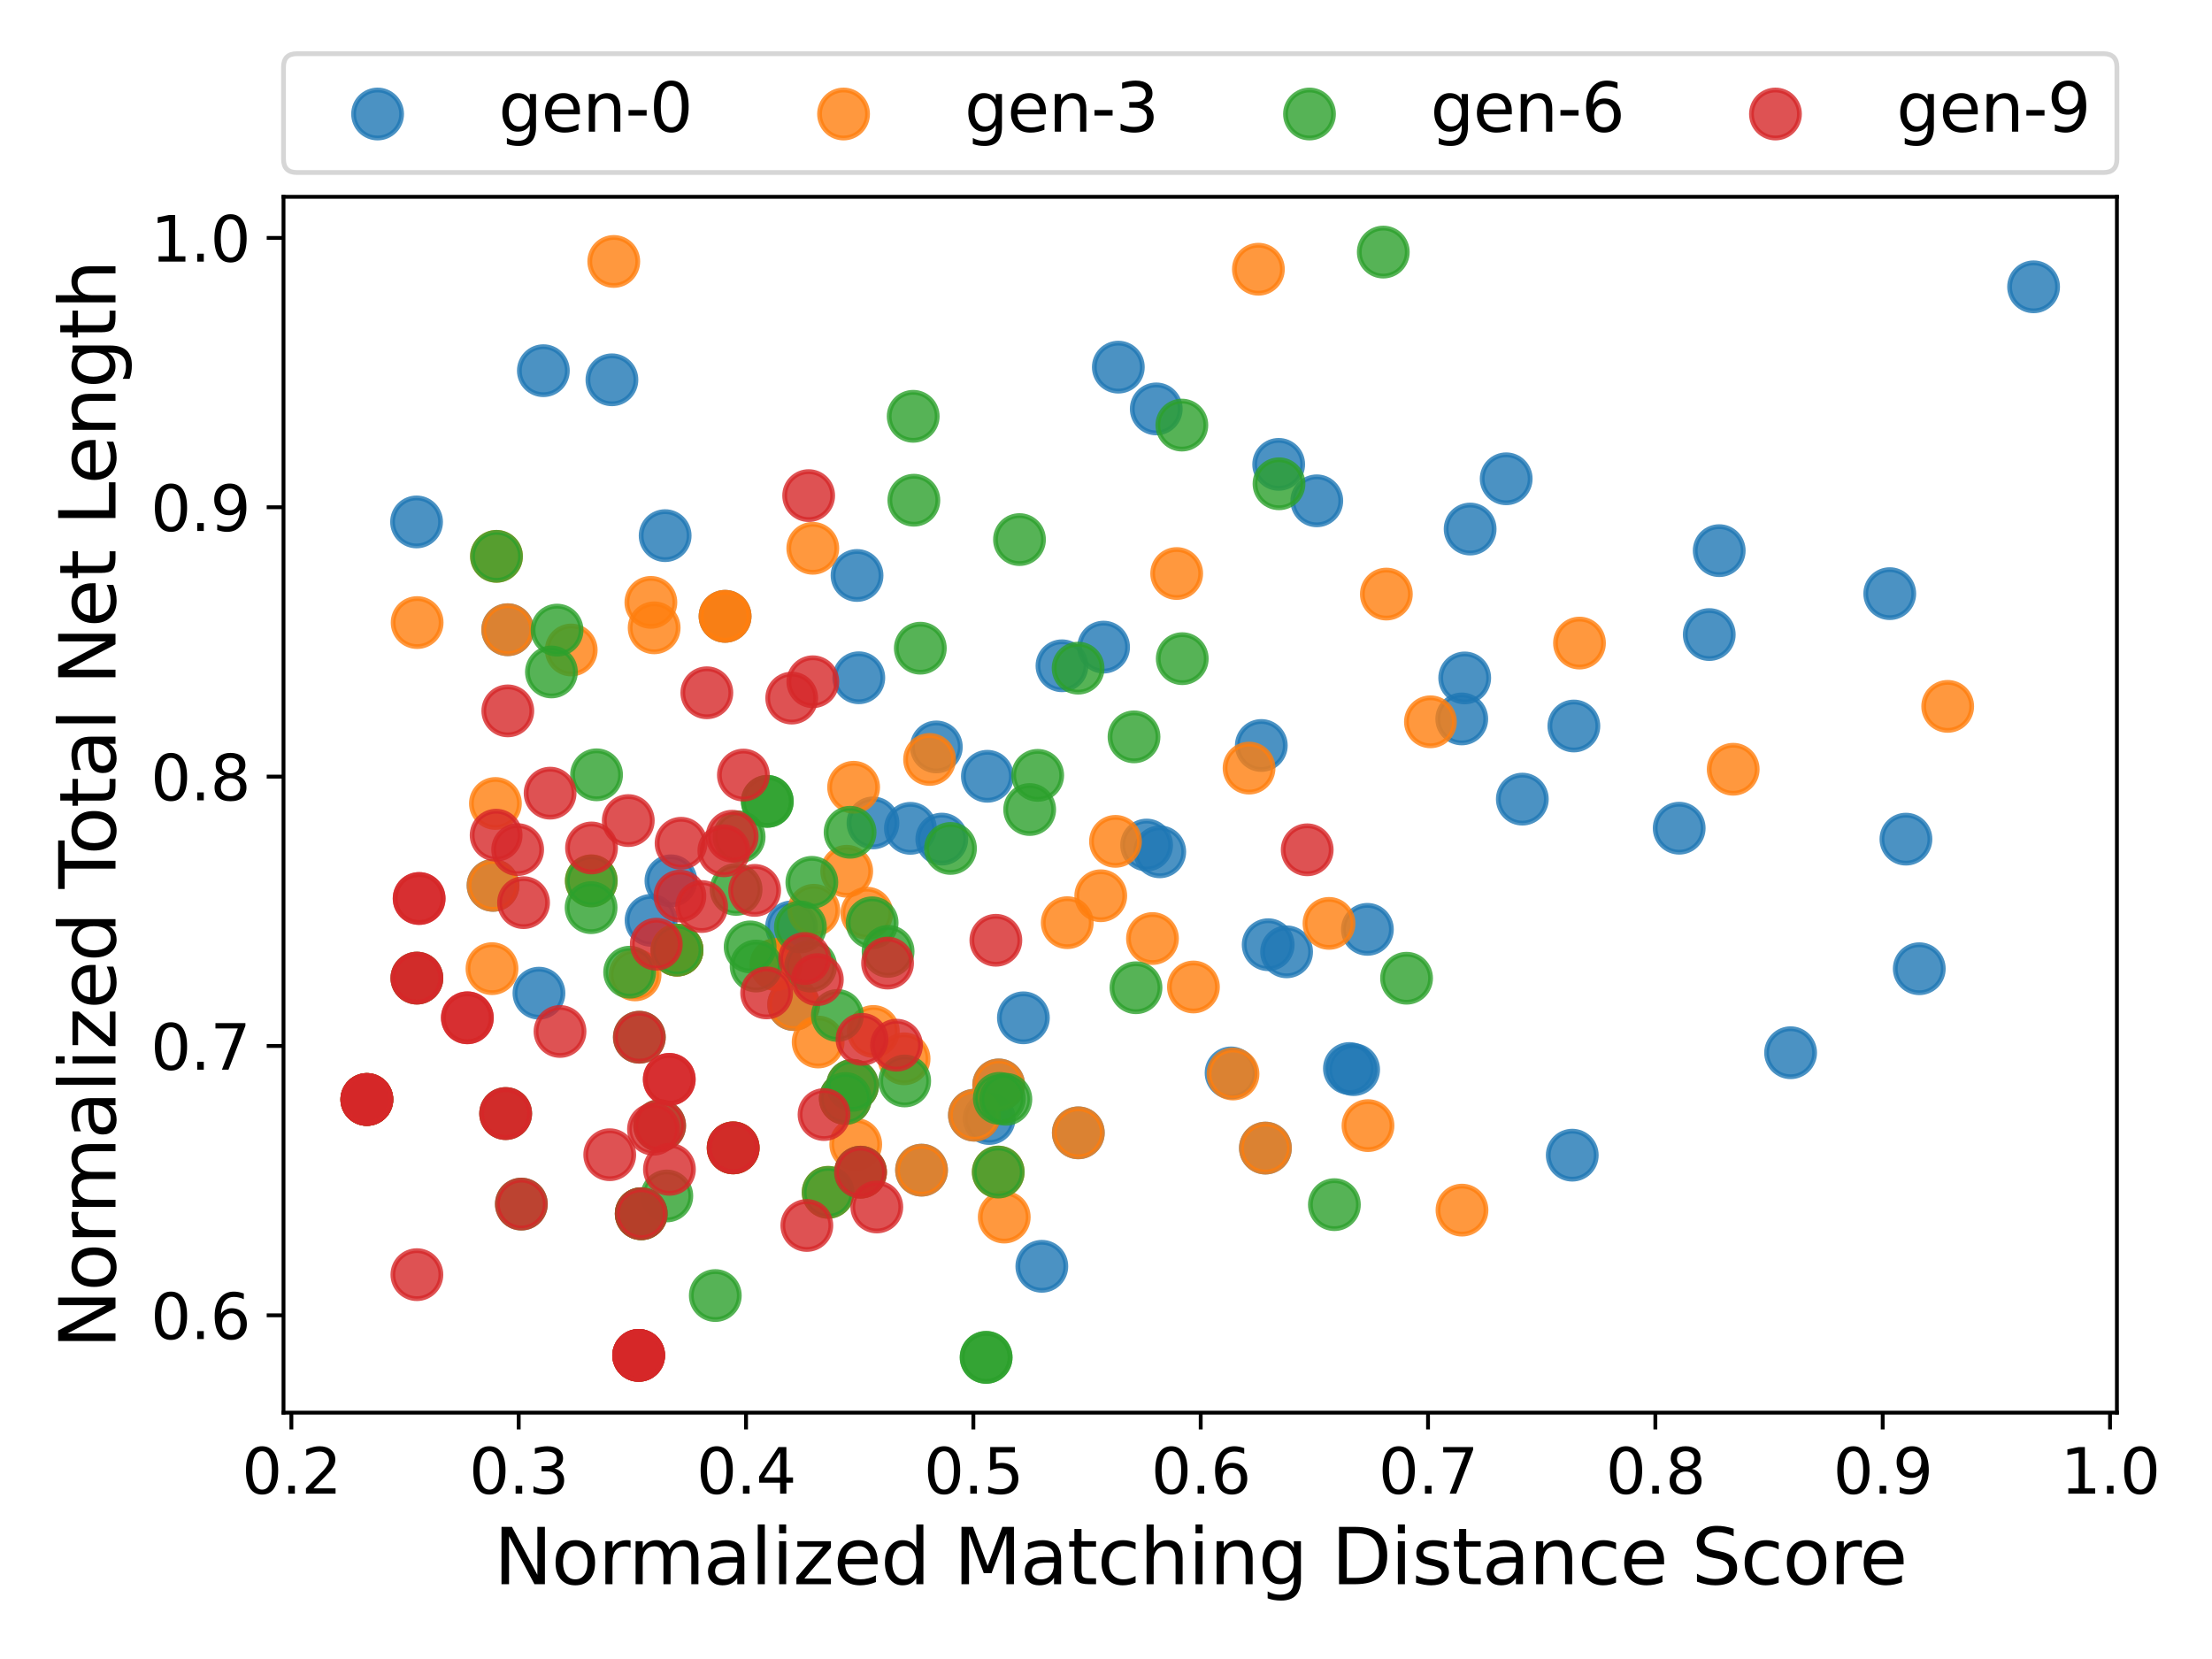 <?xml version="1.0" encoding="utf-8" standalone="no"?>
<!DOCTYPE svg PUBLIC "-//W3C//DTD SVG 1.1//EN"
  "http://www.w3.org/Graphics/SVG/1.1/DTD/svg11.dtd">
<svg xmlns:xlink="http://www.w3.org/1999/xlink" width="460.8pt" height="345.6pt" viewBox="0 0 460.8 345.6" xmlns="http://www.w3.org/2000/svg" version="1.1">
 <defs>
  <style type="text/css">*{stroke-linejoin: round; stroke-linecap: butt}</style>
 </defs>
 <g id="figure_1">
  <g id="patch_1">
   <path d="M 0 345.6 
L 460.8 345.6 
L 460.8 0 
L 0 0 
z
" style="fill: #ffffff"/>
  </g>
  <g id="axes_1">
   <g id="patch_2">
    <path d="M 59.06 294.28 
L 440.993 294.28 
L 440.993 41.002 
L 59.06 41.002 
z
" style="fill: #ffffff"/>
   </g>
   <g id="PathCollection_1">
    <defs>
     <path id="m3f9f805e63" d="M 0 5 
C 1.326 5 2.598 4.473 3.536 3.536 
C 4.473 2.598 5 1.326 5 0 
C 5 -1.326 4.473 -2.598 3.536 -3.536 
C 2.598 -4.473 1.326 -5 0 -5 
C -1.326 -5 -2.598 -4.473 -3.536 -3.536 
C -4.473 -2.598 -5 -1.326 -5 0 
C -5 1.326 -4.473 2.598 -3.536 3.536 
C -2.598 4.473 -1.326 5 0 5 
z
" style="stroke: #1f77b4; stroke-opacity: 0.8"/>
    </defs>
    <g clip-path="url(#p7844015845)">
     <use xlink:href="#m3f9f805e63" x="208.046" y="226.013" style="fill: #1f77b4; fill-opacity: 0.8; stroke: #1f77b4; stroke-opacity: 0.8"/>
     <use xlink:href="#m3f9f805e63" x="356.069" y="132.193" style="fill: #1f77b4; fill-opacity: 0.8; stroke: #1f77b4; stroke-opacity: 0.8"/>
     <use xlink:href="#m3f9f805e63" x="238.861" y="176.038" style="fill: #1f77b4; fill-opacity: 0.8; stroke: #1f77b4; stroke-opacity: 0.8"/>
     <use xlink:href="#m3f9f805e63" x="281.984" y="222.823" style="fill: #1f77b4; fill-opacity: 0.8; stroke: #1f77b4; stroke-opacity: 0.8"/>
     <use xlink:href="#m3f9f805e63" x="268.025" y="198.284" style="fill: #1f77b4; fill-opacity: 0.8; stroke: #1f77b4; stroke-opacity: 0.8"/>
     <use xlink:href="#m3f9f805e63" x="274.31" y="104.33" style="fill: #1f77b4; fill-opacity: 0.8; stroke: #1f77b4; stroke-opacity: 0.8"/>
     <use xlink:href="#m3f9f805e63" x="202.988" y="232.316" style="fill: #1f77b4; fill-opacity: 0.8; stroke: #1f77b4; stroke-opacity: 0.8"/>
     <use xlink:href="#m3f9f805e63" x="217.031" y="263.794" style="fill: #1f77b4; fill-opacity: 0.8; stroke: #1f77b4; stroke-opacity: 0.8"/>
     <use xlink:href="#m3f9f805e63" x="135.628" y="191.726" style="fill: #1f77b4; fill-opacity: 0.8; stroke: #1f77b4; stroke-opacity: 0.8"/>
     <use xlink:href="#m3f9f805e63" x="206.068" y="233.009" style="fill: #1f77b4; fill-opacity: 0.8; stroke: #1f77b4; stroke-opacity: 0.8"/>
     <use xlink:href="#m3f9f805e63" x="221.228" y="138.694" style="fill: #1f77b4; fill-opacity: 0.8; stroke: #1f77b4; stroke-opacity: 0.8"/>
     <use xlink:href="#m3f9f805e63" x="229.897" y="134.805" style="fill: #1f77b4; fill-opacity: 0.8; stroke: #1f77b4; stroke-opacity: 0.8"/>
     <use xlink:href="#m3f9f805e63" x="176.1" y="228.839" style="fill: #1f77b4; fill-opacity: 0.8; stroke: #1f77b4; stroke-opacity: 0.8"/>
     <use xlink:href="#m3f9f805e63" x="240.869" y="85.183" style="fill: #1f77b4; fill-opacity: 0.8; stroke: #1f77b4; stroke-opacity: 0.8"/>
     <use xlink:href="#m3f9f805e63" x="393.669" y="123.667" style="fill: #1f77b4; fill-opacity: 0.8; stroke: #1f77b4; stroke-opacity: 0.8"/>
     <use xlink:href="#m3f9f805e63" x="349.806" y="172.53" style="fill: #1f77b4; fill-opacity: 0.8; stroke: #1f77b4; stroke-opacity: 0.8"/>
     <use xlink:href="#m3f9f805e63" x="205.689" y="161.712" style="fill: #1f77b4; fill-opacity: 0.8; stroke: #1f77b4; stroke-opacity: 0.8"/>
     <use xlink:href="#m3f9f805e63" x="232.968" y="76.484" style="fill: #1f77b4; fill-opacity: 0.8; stroke: #1f77b4; stroke-opacity: 0.8"/>
     <use xlink:href="#m3f9f805e63" x="266.375" y="96.737" style="fill: #1f77b4; fill-opacity: 0.8; stroke: #1f77b4; stroke-opacity: 0.8"/>
     <use xlink:href="#m3f9f805e63" x="177.595" y="226.098" style="fill: #1f77b4; fill-opacity: 0.8; stroke: #1f77b4; stroke-opacity: 0.8"/>
     <use xlink:href="#m3f9f805e63" x="164.894" y="193.089" style="fill: #1f77b4; fill-opacity: 0.8; stroke: #1f77b4; stroke-opacity: 0.8"/>
     <use xlink:href="#m3f9f805e63" x="313.766" y="99.741" style="fill: #1f77b4; fill-opacity: 0.8; stroke: #1f77b4; stroke-opacity: 0.8"/>
     <use xlink:href="#m3f9f805e63" x="113.193" y="77.222" style="fill: #1f77b4; fill-opacity: 0.8; stroke: #1f77b4; stroke-opacity: 0.8"/>
     <use xlink:href="#m3f9f805e63" x="306.258" y="110.21" style="fill: #1f77b4; fill-opacity: 0.8; stroke: #1f77b4; stroke-opacity: 0.8"/>
     <use xlink:href="#m3f9f805e63" x="151.046" y="128.389" style="fill: #1f77b4; fill-opacity: 0.8; stroke: #1f77b4; stroke-opacity: 0.8"/>
     <use xlink:href="#m3f9f805e63" x="141.038" y="197.917" style="fill: #1f77b4; fill-opacity: 0.8; stroke: #1f77b4; stroke-opacity: 0.8"/>
     <use xlink:href="#m3f9f805e63" x="317.129" y="166.473" style="fill: #1f77b4; fill-opacity: 0.8; stroke: #1f77b4; stroke-opacity: 0.8"/>
     <use xlink:href="#m3f9f805e63" x="196.192" y="174.802" style="fill: #1f77b4; fill-opacity: 0.8; stroke: #1f77b4; stroke-opacity: 0.8"/>
     <use xlink:href="#m3f9f805e63" x="224.633" y="235.992" style="fill: #1f77b4; fill-opacity: 0.8; stroke: #1f77b4; stroke-opacity: 0.8"/>
     <use xlink:href="#m3f9f805e63" x="284.853" y="193.599" style="fill: #1f77b4; fill-opacity: 0.8; stroke: #1f77b4; stroke-opacity: 0.8"/>
     <use xlink:href="#m3f9f805e63" x="213.191" y="212.029" style="fill: #1f77b4; fill-opacity: 0.8; stroke: #1f77b4; stroke-opacity: 0.8"/>
     <use xlink:href="#m3f9f805e63" x="263.608" y="239.167" style="fill: #1f77b4; fill-opacity: 0.8; stroke: #1f77b4; stroke-opacity: 0.8"/>
     <use xlink:href="#m3f9f805e63" x="397.04" y="174.81" style="fill: #1f77b4; fill-opacity: 0.8; stroke: #1f77b4; stroke-opacity: 0.8"/>
     <use xlink:href="#m3f9f805e63" x="262.754" y="155.298" style="fill: #1f77b4; fill-opacity: 0.8; stroke: #1f77b4; stroke-opacity: 0.8"/>
     <use xlink:href="#m3f9f805e63" x="102.713" y="184.437" style="fill: #1f77b4; fill-opacity: 0.8; stroke: #1f77b4; stroke-opacity: 0.8"/>
     <use xlink:href="#m3f9f805e63" x="105.771" y="131.181" style="fill: #1f77b4; fill-opacity: 0.8; stroke: #1f77b4; stroke-opacity: 0.8"/>
     <use xlink:href="#m3f9f805e63" x="195.057" y="155.6" style="fill: #1f77b4; fill-opacity: 0.8; stroke: #1f77b4; stroke-opacity: 0.8"/>
     <use xlink:href="#m3f9f805e63" x="281.11" y="222.589" style="fill: #1f77b4; fill-opacity: 0.8; stroke: #1f77b4; stroke-opacity: 0.8"/>
     <use xlink:href="#m3f9f805e63" x="112.275" y="206.897" style="fill: #1f77b4; fill-opacity: 0.8; stroke: #1f77b4; stroke-opacity: 0.8"/>
     <use xlink:href="#m3f9f805e63" x="139.766" y="183.489" style="fill: #1f77b4; fill-opacity: 0.8; stroke: #1f77b4; stroke-opacity: 0.8"/>
     <use xlink:href="#m3f9f805e63" x="127.474" y="79.122" style="fill: #1f77b4; fill-opacity: 0.8; stroke: #1f77b4; stroke-opacity: 0.8"/>
     <use xlink:href="#m3f9f805e63" x="241.595" y="177.447" style="fill: #1f77b4; fill-opacity: 0.8; stroke: #1f77b4; stroke-opacity: 0.8"/>
     <use xlink:href="#m3f9f805e63" x="327.865" y="151.24" style="fill: #1f77b4; fill-opacity: 0.8; stroke: #1f77b4; stroke-opacity: 0.8"/>
     <use xlink:href="#m3f9f805e63" x="327.53" y="240.643" style="fill: #1f77b4; fill-opacity: 0.8; stroke: #1f77b4; stroke-opacity: 0.8"/>
     <use xlink:href="#m3f9f805e63" x="399.82" y="201.804" style="fill: #1f77b4; fill-opacity: 0.8; stroke: #1f77b4; stroke-opacity: 0.8"/>
     <use xlink:href="#m3f9f805e63" x="304.511" y="149.767" style="fill: #1f77b4; fill-opacity: 0.8; stroke: #1f77b4; stroke-opacity: 0.8"/>
     <use xlink:href="#m3f9f805e63" x="373.016" y="219.302" style="fill: #1f77b4; fill-opacity: 0.8; stroke: #1f77b4; stroke-opacity: 0.8"/>
     <use xlink:href="#m3f9f805e63" x="189.655" y="172.558" style="fill: #1f77b4; fill-opacity: 0.8; stroke: #1f77b4; stroke-opacity: 0.8"/>
     <use xlink:href="#m3f9f805e63" x="165.335" y="209.265" style="fill: #1f77b4; fill-opacity: 0.8; stroke: #1f77b4; stroke-opacity: 0.8"/>
     <use xlink:href="#m3f9f805e63" x="138.562" y="111.585" style="fill: #1f77b4; fill-opacity: 0.8; stroke: #1f77b4; stroke-opacity: 0.8"/>
     <use xlink:href="#m3f9f805e63" x="264.187" y="196.802" style="fill: #1f77b4; fill-opacity: 0.8; stroke: #1f77b4; stroke-opacity: 0.8"/>
     <use xlink:href="#m3f9f805e63" x="191.974" y="243.765" style="fill: #1f77b4; fill-opacity: 0.8; stroke: #1f77b4; stroke-opacity: 0.8"/>
     <use xlink:href="#m3f9f805e63" x="86.778" y="108.728" style="fill: #1f77b4; fill-opacity: 0.8; stroke: #1f77b4; stroke-opacity: 0.8"/>
     <use xlink:href="#m3f9f805e63" x="181.855" y="171.427" style="fill: #1f77b4; fill-opacity: 0.8; stroke: #1f77b4; stroke-opacity: 0.8"/>
     <use xlink:href="#m3f9f805e63" x="178.904" y="141.191" style="fill: #1f77b4; fill-opacity: 0.8; stroke: #1f77b4; stroke-opacity: 0.8"/>
     <use xlink:href="#m3f9f805e63" x="305.124" y="141.226" style="fill: #1f77b4; fill-opacity: 0.8; stroke: #1f77b4; stroke-opacity: 0.8"/>
     <use xlink:href="#m3f9f805e63" x="358.145" y="114.711" style="fill: #1f77b4; fill-opacity: 0.8; stroke: #1f77b4; stroke-opacity: 0.8"/>
     <use xlink:href="#m3f9f805e63" x="178.538" y="119.881" style="fill: #1f77b4; fill-opacity: 0.8; stroke: #1f77b4; stroke-opacity: 0.8"/>
     <use xlink:href="#m3f9f805e63" x="256.457" y="223.506" style="fill: #1f77b4; fill-opacity: 0.8; stroke: #1f77b4; stroke-opacity: 0.8"/>
     <use xlink:href="#m3f9f805e63" x="423.633" y="59.751" style="fill: #1f77b4; fill-opacity: 0.8; stroke: #1f77b4; stroke-opacity: 0.8"/>
    </g>
   </g>
   <g id="PathCollection_2">
    <defs>
     <path id="m54140b3842" d="M 0 5 
C 1.326 5 2.598 4.473 3.536 3.536 
C 4.473 2.598 5 1.326 5 0 
C 5 -1.326 4.473 -2.598 3.536 -3.536 
C 2.598 -4.473 1.326 -5 0 -5 
C -1.326 -5 -2.598 -4.473 -3.536 -3.536 
C -4.473 -2.598 -5 -1.326 -5 0 
C -5 1.326 -4.473 2.598 -3.536 3.536 
C -2.598 4.473 -1.326 5 0 5 
z
" style="stroke: #ff7f0e; stroke-opacity: 0.8"/>
    </defs>
    <g clip-path="url(#p7844015845)">
     <use xlink:href="#m54140b3842" x="256.86" y="223.735" style="fill: #ff7f0e; fill-opacity: 0.8; stroke: #ff7f0e; stroke-opacity: 0.8"/>
     <use xlink:href="#m54140b3842" x="118.996" y="135.406" style="fill: #ff7f0e; fill-opacity: 0.8; stroke: #ff7f0e; stroke-opacity: 0.8"/>
     <use xlink:href="#m54140b3842" x="202.988" y="232.316" style="fill: #ff7f0e; fill-opacity: 0.8; stroke: #ff7f0e; stroke-opacity: 0.8"/>
     <use xlink:href="#m54140b3842" x="224.633" y="235.992" style="fill: #ff7f0e; fill-opacity: 0.8; stroke: #ff7f0e; stroke-opacity: 0.8"/>
     <use xlink:href="#m54140b3842" x="165.335" y="209.265" style="fill: #ff7f0e; fill-opacity: 0.8; stroke: #ff7f0e; stroke-opacity: 0.8"/>
     <use xlink:href="#m54140b3842" x="86.899" y="129.694" style="fill: #ff7f0e; fill-opacity: 0.8; stroke: #ff7f0e; stroke-opacity: 0.8"/>
     <use xlink:href="#m54140b3842" x="222.33" y="192.211" style="fill: #ff7f0e; fill-opacity: 0.8; stroke: #ff7f0e; stroke-opacity: 0.8"/>
     <use xlink:href="#m54140b3842" x="284.977" y="234.484" style="fill: #ff7f0e; fill-opacity: 0.8; stroke: #ff7f0e; stroke-opacity: 0.8"/>
     <use xlink:href="#m54140b3842" x="135.591" y="125.486" style="fill: #ff7f0e; fill-opacity: 0.8; stroke: #ff7f0e; stroke-opacity: 0.8"/>
     <use xlink:href="#m54140b3842" x="176.386" y="181.499" style="fill: #ff7f0e; fill-opacity: 0.8; stroke: #ff7f0e; stroke-opacity: 0.8"/>
     <use xlink:href="#m54140b3842" x="141.038" y="197.917" style="fill: #ff7f0e; fill-opacity: 0.8; stroke: #ff7f0e; stroke-opacity: 0.8"/>
     <use xlink:href="#m54140b3842" x="207.952" y="244.16" style="fill: #ff7f0e; fill-opacity: 0.8; stroke: #ff7f0e; stroke-opacity: 0.8"/>
     <use xlink:href="#m54140b3842" x="151.046" y="128.389" style="fill: #ff7f0e; fill-opacity: 0.8; stroke: #ff7f0e; stroke-opacity: 0.8"/>
     <use xlink:href="#m54140b3842" x="105.771" y="131.181" style="fill: #ff7f0e; fill-opacity: 0.8; stroke: #ff7f0e; stroke-opacity: 0.8"/>
     <use xlink:href="#m54140b3842" x="232.378" y="175.272" style="fill: #ff7f0e; fill-opacity: 0.8; stroke: #ff7f0e; stroke-opacity: 0.8"/>
     <use xlink:href="#m54140b3842" x="161.666" y="200.923" style="fill: #ff7f0e; fill-opacity: 0.8; stroke: #ff7f0e; stroke-opacity: 0.8"/>
     <use xlink:href="#m54140b3842" x="141.038" y="197.917" style="fill: #ff7f0e; fill-opacity: 0.8; stroke: #ff7f0e; stroke-opacity: 0.8"/>
     <use xlink:href="#m54140b3842" x="177.595" y="226.098" style="fill: #ff7f0e; fill-opacity: 0.8; stroke: #ff7f0e; stroke-opacity: 0.8"/>
     <use xlink:href="#m54140b3842" x="102.713" y="184.437" style="fill: #ff7f0e; fill-opacity: 0.8; stroke: #ff7f0e; stroke-opacity: 0.8"/>
     <use xlink:href="#m54140b3842" x="127.859" y="54.466" style="fill: #ff7f0e; fill-opacity: 0.8; stroke: #ff7f0e; stroke-opacity: 0.8"/>
     <use xlink:href="#m54140b3842" x="248.614" y="205.608" style="fill: #ff7f0e; fill-opacity: 0.8; stroke: #ff7f0e; stroke-opacity: 0.8"/>
     <use xlink:href="#m54140b3842" x="304.559" y="252.092" style="fill: #ff7f0e; fill-opacity: 0.8; stroke: #ff7f0e; stroke-opacity: 0.8"/>
     <use xlink:href="#m54140b3842" x="240.082" y="195.514" style="fill: #ff7f0e; fill-opacity: 0.8; stroke: #ff7f0e; stroke-opacity: 0.8"/>
     <use xlink:href="#m54140b3842" x="208.046" y="226.013" style="fill: #ff7f0e; fill-opacity: 0.8; stroke: #ff7f0e; stroke-opacity: 0.8"/>
     <use xlink:href="#m54140b3842" x="276.857" y="192.359" style="fill: #ff7f0e; fill-opacity: 0.8; stroke: #ff7f0e; stroke-opacity: 0.8"/>
     <use xlink:href="#m54140b3842" x="263.608" y="239.167" style="fill: #ff7f0e; fill-opacity: 0.8; stroke: #ff7f0e; stroke-opacity: 0.8"/>
     <use xlink:href="#m54140b3842" x="123.175" y="183.501" style="fill: #ff7f0e; fill-opacity: 0.8; stroke: #ff7f0e; stroke-opacity: 0.8"/>
     <use xlink:href="#m54140b3842" x="191.974" y="243.765" style="fill: #ff7f0e; fill-opacity: 0.8; stroke: #ff7f0e; stroke-opacity: 0.8"/>
     <use xlink:href="#m54140b3842" x="176.1" y="228.839" style="fill: #ff7f0e; fill-opacity: 0.8; stroke: #ff7f0e; stroke-opacity: 0.8"/>
     <use xlink:href="#m54140b3842" x="76.421" y="229.04" style="fill: #ff7f0e; fill-opacity: 0.8; stroke: #ff7f0e; stroke-opacity: 0.8"/>
     <use xlink:href="#m54140b3842" x="172.514" y="248.387" style="fill: #ff7f0e; fill-opacity: 0.8; stroke: #ff7f0e; stroke-opacity: 0.8"/>
     <use xlink:href="#m54140b3842" x="245.125" y="119.478" style="fill: #ff7f0e; fill-opacity: 0.8; stroke: #ff7f0e; stroke-opacity: 0.8"/>
     <use xlink:href="#m54140b3842" x="179.263" y="244.18" style="fill: #ff7f0e; fill-opacity: 0.8; stroke: #ff7f0e; stroke-opacity: 0.8"/>
     <use xlink:href="#m54140b3842" x="188.339" y="220.568" style="fill: #ff7f0e; fill-opacity: 0.8; stroke: #ff7f0e; stroke-opacity: 0.8"/>
     <use xlink:href="#m54140b3842" x="405.74" y="147.15" style="fill: #ff7f0e; fill-opacity: 0.8; stroke: #ff7f0e; stroke-opacity: 0.8"/>
     <use xlink:href="#m54140b3842" x="152.734" y="239.123" style="fill: #ff7f0e; fill-opacity: 0.8; stroke: #ff7f0e; stroke-opacity: 0.8"/>
     <use xlink:href="#m54140b3842" x="193.65" y="158.207" style="fill: #ff7f0e; fill-opacity: 0.8; stroke: #ff7f0e; stroke-opacity: 0.8"/>
     <use xlink:href="#m54140b3842" x="297.987" y="150.366" style="fill: #ff7f0e; fill-opacity: 0.8; stroke: #ff7f0e; stroke-opacity: 0.8"/>
     <use xlink:href="#m54140b3842" x="102.491" y="201.788" style="fill: #ff7f0e; fill-opacity: 0.8; stroke: #ff7f0e; stroke-opacity: 0.8"/>
     <use xlink:href="#m54140b3842" x="136.274" y="130.788" style="fill: #ff7f0e; fill-opacity: 0.8; stroke: #ff7f0e; stroke-opacity: 0.8"/>
     <use xlink:href="#m54140b3842" x="180.586" y="190.232" style="fill: #ff7f0e; fill-opacity: 0.8; stroke: #ff7f0e; stroke-opacity: 0.8"/>
     <use xlink:href="#m54140b3842" x="177.824" y="164.001" style="fill: #ff7f0e; fill-opacity: 0.8; stroke: #ff7f0e; stroke-opacity: 0.8"/>
     <use xlink:href="#m54140b3842" x="161.666" y="200.923" style="fill: #ff7f0e; fill-opacity: 0.8; stroke: #ff7f0e; stroke-opacity: 0.8"/>
     <use xlink:href="#m54140b3842" x="133.58" y="252.839" style="fill: #ff7f0e; fill-opacity: 0.8; stroke: #ff7f0e; stroke-opacity: 0.8"/>
     <use xlink:href="#m54140b3842" x="169.318" y="114.219" style="fill: #ff7f0e; fill-opacity: 0.8; stroke: #ff7f0e; stroke-opacity: 0.8"/>
     <use xlink:href="#m54140b3842" x="151.046" y="128.389" style="fill: #ff7f0e; fill-opacity: 0.8; stroke: #ff7f0e; stroke-opacity: 0.8"/>
     <use xlink:href="#m54140b3842" x="169.534" y="189.623" style="fill: #ff7f0e; fill-opacity: 0.8; stroke: #ff7f0e; stroke-opacity: 0.8"/>
     <use xlink:href="#m54140b3842" x="209.203" y="253.542" style="fill: #ff7f0e; fill-opacity: 0.8; stroke: #ff7f0e; stroke-opacity: 0.8"/>
     <use xlink:href="#m54140b3842" x="361.056" y="160.249" style="fill: #ff7f0e; fill-opacity: 0.8; stroke: #ff7f0e; stroke-opacity: 0.8"/>
     <use xlink:href="#m54140b3842" x="181.934" y="214.87" style="fill: #ff7f0e; fill-opacity: 0.8; stroke: #ff7f0e; stroke-opacity: 0.8"/>
     <use xlink:href="#m54140b3842" x="229.308" y="186.601" style="fill: #ff7f0e; fill-opacity: 0.8; stroke: #ff7f0e; stroke-opacity: 0.8"/>
     <use xlink:href="#m54140b3842" x="132.297" y="203.088" style="fill: #ff7f0e; fill-opacity: 0.8; stroke: #ff7f0e; stroke-opacity: 0.8"/>
     <use xlink:href="#m54140b3842" x="288.804" y="123.757" style="fill: #ff7f0e; fill-opacity: 0.8; stroke: #ff7f0e; stroke-opacity: 0.8"/>
     <use xlink:href="#m54140b3842" x="178.264" y="238.394" style="fill: #ff7f0e; fill-opacity: 0.8; stroke: #ff7f0e; stroke-opacity: 0.8"/>
     <use xlink:href="#m54140b3842" x="262.147" y="56.085" style="fill: #ff7f0e; fill-opacity: 0.8; stroke: #ff7f0e; stroke-opacity: 0.8"/>
     <use xlink:href="#m54140b3842" x="260.205" y="160.009" style="fill: #ff7f0e; fill-opacity: 0.8; stroke: #ff7f0e; stroke-opacity: 0.8"/>
     <use xlink:href="#m54140b3842" x="103.429" y="115.892" style="fill: #ff7f0e; fill-opacity: 0.8; stroke: #ff7f0e; stroke-opacity: 0.8"/>
     <use xlink:href="#m54140b3842" x="103.202" y="167.378" style="fill: #ff7f0e; fill-opacity: 0.8; stroke: #ff7f0e; stroke-opacity: 0.8"/>
     <use xlink:href="#m54140b3842" x="329.037" y="133.966" style="fill: #ff7f0e; fill-opacity: 0.8; stroke: #ff7f0e; stroke-opacity: 0.8"/>
     <use xlink:href="#m54140b3842" x="170.436" y="217.069" style="fill: #ff7f0e; fill-opacity: 0.8; stroke: #ff7f0e; stroke-opacity: 0.8"/>
    </g>
   </g>
   <g id="PathCollection_3">
    <defs>
     <path id="mc6ab065b32" d="M 0 5 
C 1.326 5 2.598 4.473 3.536 3.536 
C 4.473 2.598 5 1.326 5 0 
C 5 -1.326 4.473 -2.598 3.536 -3.536 
C 2.598 -4.473 1.326 -5 0 -5 
C -1.326 -5 -2.598 -4.473 -3.536 -3.536 
C -4.473 -2.598 -5 -1.326 -5 0 
C -5 1.326 -4.473 2.598 -3.536 3.536 
C -2.598 4.473 -1.326 5 0 5 
z
" style="stroke: #2ca02c; stroke-opacity: 0.8"/>
    </defs>
    <g clip-path="url(#p7844015845)">
     <use xlink:href="#mc6ab065b32" x="188.461" y="225.184" style="fill: #2ca02c; fill-opacity: 0.8; stroke: #2ca02c; stroke-opacity: 0.8"/>
     <use xlink:href="#mc6ab065b32" x="138.911" y="249.14" style="fill: #2ca02c; fill-opacity: 0.8; stroke: #2ca02c; stroke-opacity: 0.8"/>
     <use xlink:href="#mc6ab065b32" x="108.61" y="250.833" style="fill: #2ca02c; fill-opacity: 0.8; stroke: #2ca02c; stroke-opacity: 0.8"/>
     <use xlink:href="#mc6ab065b32" x="179.263" y="244.18" style="fill: #2ca02c; fill-opacity: 0.8; stroke: #2ca02c; stroke-opacity: 0.8"/>
     <use xlink:href="#mc6ab065b32" x="207.952" y="244.16" style="fill: #2ca02c; fill-opacity: 0.8; stroke: #2ca02c; stroke-opacity: 0.8"/>
     <use xlink:href="#mc6ab065b32" x="198.004" y="176.746" style="fill: #2ca02c; fill-opacity: 0.8; stroke: #2ca02c; stroke-opacity: 0.8"/>
     <use xlink:href="#mc6ab065b32" x="209.541" y="228.998" style="fill: #2ca02c; fill-opacity: 0.8; stroke: #2ca02c; stroke-opacity: 0.8"/>
     <use xlink:href="#mc6ab065b32" x="133.58" y="252.839" style="fill: #2ca02c; fill-opacity: 0.8; stroke: #2ca02c; stroke-opacity: 0.8"/>
     <use xlink:href="#mc6ab065b32" x="266.441" y="100.779" style="fill: #2ca02c; fill-opacity: 0.8; stroke: #2ca02c; stroke-opacity: 0.8"/>
     <use xlink:href="#mc6ab065b32" x="177.088" y="173.381" style="fill: #2ca02c; fill-opacity: 0.8; stroke: #2ca02c; stroke-opacity: 0.8"/>
     <use xlink:href="#mc6ab065b32" x="86.847" y="203.759" style="fill: #2ca02c; fill-opacity: 0.8; stroke: #2ca02c; stroke-opacity: 0.8"/>
     <use xlink:href="#mc6ab065b32" x="133.58" y="252.839" style="fill: #2ca02c; fill-opacity: 0.8; stroke: #2ca02c; stroke-opacity: 0.8"/>
     <use xlink:href="#mc6ab065b32" x="159.844" y="166.939" style="fill: #2ca02c; fill-opacity: 0.8; stroke: #2ca02c; stroke-opacity: 0.8"/>
     <use xlink:href="#mc6ab065b32" x="152.734" y="239.123" style="fill: #2ca02c; fill-opacity: 0.8; stroke: #2ca02c; stroke-opacity: 0.8"/>
     <use xlink:href="#mc6ab065b32" x="236.647" y="205.763" style="fill: #2ca02c; fill-opacity: 0.8; stroke: #2ca02c; stroke-opacity: 0.8"/>
     <use xlink:href="#mc6ab065b32" x="76.421" y="229.04" style="fill: #2ca02c; fill-opacity: 0.8; stroke: #2ca02c; stroke-opacity: 0.8"/>
     <use xlink:href="#mc6ab065b32" x="123.175" y="183.501" style="fill: #2ca02c; fill-opacity: 0.8; stroke: #2ca02c; stroke-opacity: 0.8"/>
     <use xlink:href="#mc6ab065b32" x="103.429" y="115.892" style="fill: #2ca02c; fill-opacity: 0.8; stroke: #2ca02c; stroke-opacity: 0.8"/>
     <use xlink:href="#mc6ab065b32" x="205.429" y="282.767" style="fill: #2ca02c; fill-opacity: 0.8; stroke: #2ca02c; stroke-opacity: 0.8"/>
     <use xlink:href="#mc6ab065b32" x="185.005" y="198.185" style="fill: #2ca02c; fill-opacity: 0.8; stroke: #2ca02c; stroke-opacity: 0.8"/>
     <use xlink:href="#mc6ab065b32" x="177.595" y="226.098" style="fill: #2ca02c; fill-opacity: 0.8; stroke: #2ca02c; stroke-opacity: 0.8"/>
     <use xlink:href="#mc6ab065b32" x="190.235" y="86.725" style="fill: #2ca02c; fill-opacity: 0.8; stroke: #2ca02c; stroke-opacity: 0.8"/>
     <use xlink:href="#mc6ab065b32" x="114.875" y="139.982" style="fill: #2ca02c; fill-opacity: 0.8; stroke: #2ca02c; stroke-opacity: 0.8"/>
     <use xlink:href="#mc6ab065b32" x="166.741" y="193.098" style="fill: #2ca02c; fill-opacity: 0.8; stroke: #2ca02c; stroke-opacity: 0.8"/>
     <use xlink:href="#mc6ab065b32" x="133.041" y="282.35" style="fill: #2ca02c; fill-opacity: 0.8; stroke: #2ca02c; stroke-opacity: 0.8"/>
     <use xlink:href="#mc6ab065b32" x="141.038" y="197.917" style="fill: #2ca02c; fill-opacity: 0.8; stroke: #2ca02c; stroke-opacity: 0.8"/>
     <use xlink:href="#mc6ab065b32" x="131.166" y="202.524" style="fill: #2ca02c; fill-opacity: 0.8; stroke: #2ca02c; stroke-opacity: 0.8"/>
     <use xlink:href="#mc6ab065b32" x="172.514" y="248.387" style="fill: #2ca02c; fill-opacity: 0.8; stroke: #2ca02c; stroke-opacity: 0.8"/>
     <use xlink:href="#mc6ab065b32" x="176.1" y="228.839" style="fill: #2ca02c; fill-opacity: 0.8; stroke: #2ca02c; stroke-opacity: 0.8"/>
     <use xlink:href="#mc6ab065b32" x="149.01" y="269.889" style="fill: #2ca02c; fill-opacity: 0.8; stroke: #2ca02c; stroke-opacity: 0.8"/>
     <use xlink:href="#mc6ab065b32" x="212.379" y="112.405" style="fill: #2ca02c; fill-opacity: 0.8; stroke: #2ca02c; stroke-opacity: 0.8"/>
     <use xlink:href="#mc6ab065b32" x="124.276" y="161.407" style="fill: #2ca02c; fill-opacity: 0.8; stroke: #2ca02c; stroke-opacity: 0.8"/>
     <use xlink:href="#mc6ab065b32" x="246.199" y="88.554" style="fill: #2ca02c; fill-opacity: 0.8; stroke: #2ca02c; stroke-opacity: 0.8"/>
     <use xlink:href="#mc6ab065b32" x="123.137" y="189.08" style="fill: #2ca02c; fill-opacity: 0.8; stroke: #2ca02c; stroke-opacity: 0.8"/>
     <use xlink:href="#mc6ab065b32" x="293.013" y="203.783" style="fill: #2ca02c; fill-opacity: 0.8; stroke: #2ca02c; stroke-opacity: 0.8"/>
     <use xlink:href="#mc6ab065b32" x="288.164" y="52.515" style="fill: #2ca02c; fill-opacity: 0.8; stroke: #2ca02c; stroke-opacity: 0.8"/>
     <use xlink:href="#mc6ab065b32" x="169.124" y="183.809" style="fill: #2ca02c; fill-opacity: 0.8; stroke: #2ca02c; stroke-opacity: 0.8"/>
     <use xlink:href="#mc6ab065b32" x="191.72" y="135.033" style="fill: #2ca02c; fill-opacity: 0.8; stroke: #2ca02c; stroke-opacity: 0.8"/>
     <use xlink:href="#mc6ab065b32" x="174.452" y="211.534" style="fill: #2ca02c; fill-opacity: 0.8; stroke: #2ca02c; stroke-opacity: 0.8"/>
     <use xlink:href="#mc6ab065b32" x="224.592" y="139.187" style="fill: #2ca02c; fill-opacity: 0.8; stroke: #2ca02c; stroke-opacity: 0.8"/>
     <use xlink:href="#mc6ab065b32" x="133.188" y="216.074" style="fill: #2ca02c; fill-opacity: 0.8; stroke: #2ca02c; stroke-opacity: 0.8"/>
     <use xlink:href="#mc6ab065b32" x="157.512" y="201.241" style="fill: #2ca02c; fill-opacity: 0.8; stroke: #2ca02c; stroke-opacity: 0.8"/>
     <use xlink:href="#mc6ab065b32" x="76.421" y="229.04" style="fill: #2ca02c; fill-opacity: 0.8; stroke: #2ca02c; stroke-opacity: 0.8"/>
     <use xlink:href="#mc6ab065b32" x="236.238" y="153.501" style="fill: #2ca02c; fill-opacity: 0.8; stroke: #2ca02c; stroke-opacity: 0.8"/>
     <use xlink:href="#mc6ab065b32" x="277.978" y="250.952" style="fill: #2ca02c; fill-opacity: 0.8; stroke: #2ca02c; stroke-opacity: 0.8"/>
     <use xlink:href="#mc6ab065b32" x="159.844" y="166.939" style="fill: #2ca02c; fill-opacity: 0.8; stroke: #2ca02c; stroke-opacity: 0.8"/>
     <use xlink:href="#mc6ab065b32" x="168.882" y="201.257" style="fill: #2ca02c; fill-opacity: 0.8; stroke: #2ca02c; stroke-opacity: 0.8"/>
     <use xlink:href="#mc6ab065b32" x="153.978" y="174.344" style="fill: #2ca02c; fill-opacity: 0.8; stroke: #2ca02c; stroke-opacity: 0.8"/>
     <use xlink:href="#mc6ab065b32" x="116.047" y="131.264" style="fill: #2ca02c; fill-opacity: 0.8; stroke: #2ca02c; stroke-opacity: 0.8"/>
     <use xlink:href="#mc6ab065b32" x="153.342" y="185.277" style="fill: #2ca02c; fill-opacity: 0.8; stroke: #2ca02c; stroke-opacity: 0.8"/>
     <use xlink:href="#mc6ab065b32" x="208.18" y="228.811" style="fill: #2ca02c; fill-opacity: 0.8; stroke: #2ca02c; stroke-opacity: 0.8"/>
     <use xlink:href="#mc6ab065b32" x="181.682" y="192.237" style="fill: #2ca02c; fill-opacity: 0.8; stroke: #2ca02c; stroke-opacity: 0.8"/>
     <use xlink:href="#mc6ab065b32" x="190.373" y="104.205" style="fill: #2ca02c; fill-opacity: 0.8; stroke: #2ca02c; stroke-opacity: 0.8"/>
     <use xlink:href="#mc6ab065b32" x="246.286" y="137.213" style="fill: #2ca02c; fill-opacity: 0.8; stroke: #2ca02c; stroke-opacity: 0.8"/>
     <use xlink:href="#mc6ab065b32" x="105.334" y="231.974" style="fill: #2ca02c; fill-opacity: 0.8; stroke: #2ca02c; stroke-opacity: 0.8"/>
     <use xlink:href="#mc6ab065b32" x="205.429" y="282.767" style="fill: #2ca02c; fill-opacity: 0.8; stroke: #2ca02c; stroke-opacity: 0.8"/>
     <use xlink:href="#mc6ab065b32" x="156.268" y="197.258" style="fill: #2ca02c; fill-opacity: 0.8; stroke: #2ca02c; stroke-opacity: 0.8"/>
     <use xlink:href="#mc6ab065b32" x="214.499" y="168.639" style="fill: #2ca02c; fill-opacity: 0.8; stroke: #2ca02c; stroke-opacity: 0.8"/>
     <use xlink:href="#mc6ab065b32" x="137.418" y="234.498" style="fill: #2ca02c; fill-opacity: 0.8; stroke: #2ca02c; stroke-opacity: 0.8"/>
     <use xlink:href="#mc6ab065b32" x="216.171" y="161.519" style="fill: #2ca02c; fill-opacity: 0.8; stroke: #2ca02c; stroke-opacity: 0.8"/>
    </g>
   </g>
   <g id="PathCollection_4">
    <defs>
     <path id="mb8afe666ca" d="M 0 5 
C 1.326 5 2.598 4.473 3.536 3.536 
C 4.473 2.598 5 1.326 5 0 
C 5 -1.326 4.473 -2.598 3.536 -3.536 
C 2.598 -4.473 1.326 -5 0 -5 
C -1.326 -5 -2.598 -4.473 -3.536 -3.536 
C -4.473 -2.598 -5 -1.326 -5 0 
C -5 1.326 -4.473 2.598 -3.536 3.536 
C -2.598 4.473 -1.326 5 0 5 
z
" style="stroke: #d62728; stroke-opacity: 0.8"/>
    </defs>
    <g clip-path="url(#p7844015845)">
     <use xlink:href="#mb8afe666ca" x="109.067" y="188.038" style="fill: #d62728; fill-opacity: 0.8; stroke: #d62728; stroke-opacity: 0.8"/>
     <use xlink:href="#mb8afe666ca" x="133.58" y="252.839" style="fill: #d62728; fill-opacity: 0.8; stroke: #d62728; stroke-opacity: 0.8"/>
     <use xlink:href="#mb8afe666ca" x="150.791" y="177.235" style="fill: #d62728; fill-opacity: 0.8; stroke: #d62728; stroke-opacity: 0.8"/>
     <use xlink:href="#mb8afe666ca" x="152.734" y="239.123" style="fill: #d62728; fill-opacity: 0.8; stroke: #d62728; stroke-opacity: 0.8"/>
     <use xlink:href="#mb8afe666ca" x="105.334" y="231.974" style="fill: #d62728; fill-opacity: 0.8; stroke: #d62728; stroke-opacity: 0.8"/>
     <use xlink:href="#mb8afe666ca" x="169.327" y="142.024" style="fill: #d62728; fill-opacity: 0.8; stroke: #d62728; stroke-opacity: 0.8"/>
     <use xlink:href="#mb8afe666ca" x="87.314" y="187.173" style="fill: #d62728; fill-opacity: 0.8; stroke: #d62728; stroke-opacity: 0.8"/>
     <use xlink:href="#mb8afe666ca" x="133.188" y="216.074" style="fill: #d62728; fill-opacity: 0.8; stroke: #d62728; stroke-opacity: 0.8"/>
     <use xlink:href="#mb8afe666ca" x="139.42" y="224.853" style="fill: #d62728; fill-opacity: 0.8; stroke: #d62728; stroke-opacity: 0.8"/>
     <use xlink:href="#mb8afe666ca" x="179.263" y="244.18" style="fill: #d62728; fill-opacity: 0.8; stroke: #d62728; stroke-opacity: 0.8"/>
     <use xlink:href="#mb8afe666ca" x="137.418" y="234.498" style="fill: #d62728; fill-opacity: 0.8; stroke: #d62728; stroke-opacity: 0.8"/>
     <use xlink:href="#mb8afe666ca" x="154.864" y="161.463" style="fill: #d62728; fill-opacity: 0.8; stroke: #d62728; stroke-opacity: 0.8"/>
     <use xlink:href="#mb8afe666ca" x="133.041" y="282.35" style="fill: #d62728; fill-opacity: 0.8; stroke: #d62728; stroke-opacity: 0.8"/>
     <use xlink:href="#mb8afe666ca" x="170.27" y="204.072" style="fill: #d62728; fill-opacity: 0.8; stroke: #d62728; stroke-opacity: 0.8"/>
     <use xlink:href="#mb8afe666ca" x="133.041" y="282.35" style="fill: #d62728; fill-opacity: 0.8; stroke: #d62728; stroke-opacity: 0.8"/>
     <use xlink:href="#mb8afe666ca" x="97.36" y="212.027" style="fill: #d62728; fill-opacity: 0.8; stroke: #d62728; stroke-opacity: 0.8"/>
     <use xlink:href="#mb8afe666ca" x="182.654" y="251.434" style="fill: #d62728; fill-opacity: 0.8; stroke: #d62728; stroke-opacity: 0.8"/>
     <use xlink:href="#mb8afe666ca" x="107.838" y="176.988" style="fill: #d62728; fill-opacity: 0.8; stroke: #d62728; stroke-opacity: 0.8"/>
     <use xlink:href="#mb8afe666ca" x="76.421" y="229.04" style="fill: #d62728; fill-opacity: 0.8; stroke: #d62728; stroke-opacity: 0.8"/>
     <use xlink:href="#mb8afe666ca" x="105.334" y="231.974" style="fill: #d62728; fill-opacity: 0.8; stroke: #d62728; stroke-opacity: 0.8"/>
     <use xlink:href="#mb8afe666ca" x="127.02" y="240.549" style="fill: #d62728; fill-opacity: 0.8; stroke: #d62728; stroke-opacity: 0.8"/>
     <use xlink:href="#mb8afe666ca" x="152.734" y="239.123" style="fill: #d62728; fill-opacity: 0.8; stroke: #d62728; stroke-opacity: 0.8"/>
     <use xlink:href="#mb8afe666ca" x="141.638" y="186.668" style="fill: #d62728; fill-opacity: 0.8; stroke: #d62728; stroke-opacity: 0.8"/>
     <use xlink:href="#mb8afe666ca" x="76.421" y="229.04" style="fill: #d62728; fill-opacity: 0.8; stroke: #d62728; stroke-opacity: 0.8"/>
     <use xlink:href="#mb8afe666ca" x="136.135" y="235.243" style="fill: #d62728; fill-opacity: 0.8; stroke: #d62728; stroke-opacity: 0.8"/>
     <use xlink:href="#mb8afe666ca" x="86.847" y="203.759" style="fill: #d62728; fill-opacity: 0.8; stroke: #d62728; stroke-opacity: 0.8"/>
     <use xlink:href="#mb8afe666ca" x="76.421" y="229.04" style="fill: #d62728; fill-opacity: 0.8; stroke: #d62728; stroke-opacity: 0.8"/>
     <use xlink:href="#mb8afe666ca" x="159.709" y="206.844" style="fill: #d62728; fill-opacity: 0.8; stroke: #d62728; stroke-opacity: 0.8"/>
     <use xlink:href="#mb8afe666ca" x="168.08" y="255.288" style="fill: #d62728; fill-opacity: 0.8; stroke: #d62728; stroke-opacity: 0.8"/>
     <use xlink:href="#mb8afe666ca" x="136.719" y="196.693" style="fill: #d62728; fill-opacity: 0.8; stroke: #d62728; stroke-opacity: 0.8"/>
     <use xlink:href="#mb8afe666ca" x="157.208" y="185.486" style="fill: #d62728; fill-opacity: 0.8; stroke: #d62728; stroke-opacity: 0.8"/>
     <use xlink:href="#mb8afe666ca" x="114.598" y="165.231" style="fill: #d62728; fill-opacity: 0.8; stroke: #d62728; stroke-opacity: 0.8"/>
     <use xlink:href="#mb8afe666ca" x="116.662" y="214.872" style="fill: #d62728; fill-opacity: 0.8; stroke: #d62728; stroke-opacity: 0.8"/>
     <use xlink:href="#mb8afe666ca" x="272.315" y="177.029" style="fill: #d62728; fill-opacity: 0.8; stroke: #d62728; stroke-opacity: 0.8"/>
     <use xlink:href="#mb8afe666ca" x="133.041" y="282.35" style="fill: #d62728; fill-opacity: 0.8; stroke: #d62728; stroke-opacity: 0.8"/>
     <use xlink:href="#mb8afe666ca" x="171.662" y="232.181" style="fill: #d62728; fill-opacity: 0.8; stroke: #d62728; stroke-opacity: 0.8"/>
     <use xlink:href="#mb8afe666ca" x="139.42" y="224.853" style="fill: #d62728; fill-opacity: 0.8; stroke: #d62728; stroke-opacity: 0.8"/>
     <use xlink:href="#mb8afe666ca" x="164.93" y="145.423" style="fill: #d62728; fill-opacity: 0.8; stroke: #d62728; stroke-opacity: 0.8"/>
     <use xlink:href="#mb8afe666ca" x="87.314" y="187.173" style="fill: #d62728; fill-opacity: 0.8; stroke: #d62728; stroke-opacity: 0.8"/>
     <use xlink:href="#mb8afe666ca" x="147.248" y="144.318" style="fill: #d62728; fill-opacity: 0.8; stroke: #d62728; stroke-opacity: 0.8"/>
     <use xlink:href="#mb8afe666ca" x="179.574" y="216.514" style="fill: #d62728; fill-opacity: 0.8; stroke: #d62728; stroke-opacity: 0.8"/>
     <use xlink:href="#mb8afe666ca" x="108.61" y="250.833" style="fill: #d62728; fill-opacity: 0.8; stroke: #d62728; stroke-opacity: 0.8"/>
     <use xlink:href="#mb8afe666ca" x="97.36" y="212.027" style="fill: #d62728; fill-opacity: 0.8; stroke: #d62728; stroke-opacity: 0.8"/>
     <use xlink:href="#mb8afe666ca" x="105.785" y="148.089" style="fill: #d62728; fill-opacity: 0.8; stroke: #d62728; stroke-opacity: 0.8"/>
     <use xlink:href="#mb8afe666ca" x="152.519" y="174.203" style="fill: #d62728; fill-opacity: 0.8; stroke: #d62728; stroke-opacity: 0.8"/>
     <use xlink:href="#mb8afe666ca" x="133.041" y="282.35" style="fill: #d62728; fill-opacity: 0.8; stroke: #d62728; stroke-opacity: 0.8"/>
     <use xlink:href="#mb8afe666ca" x="103.354" y="173.987" style="fill: #d62728; fill-opacity: 0.8; stroke: #d62728; stroke-opacity: 0.8"/>
     <use xlink:href="#mb8afe666ca" x="86.847" y="265.534" style="fill: #d62728; fill-opacity: 0.8; stroke: #d62728; stroke-opacity: 0.8"/>
     <use xlink:href="#mb8afe666ca" x="139.457" y="243.592" style="fill: #d62728; fill-opacity: 0.8; stroke: #d62728; stroke-opacity: 0.8"/>
     <use xlink:href="#mb8afe666ca" x="168.46" y="103.245" style="fill: #d62728; fill-opacity: 0.8; stroke: #d62728; stroke-opacity: 0.8"/>
     <use xlink:href="#mb8afe666ca" x="123.224" y="176.646" style="fill: #d62728; fill-opacity: 0.8; stroke: #d62728; stroke-opacity: 0.8"/>
     <use xlink:href="#mb8afe666ca" x="130.882" y="170.942" style="fill: #d62728; fill-opacity: 0.8; stroke: #d62728; stroke-opacity: 0.8"/>
     <use xlink:href="#mb8afe666ca" x="146.167" y="188.845" style="fill: #d62728; fill-opacity: 0.8; stroke: #d62728; stroke-opacity: 0.8"/>
     <use xlink:href="#mb8afe666ca" x="76.421" y="229.04" style="fill: #d62728; fill-opacity: 0.8; stroke: #d62728; stroke-opacity: 0.8"/>
     <use xlink:href="#mb8afe666ca" x="207.454" y="195.876" style="fill: #d62728; fill-opacity: 0.8; stroke: #d62728; stroke-opacity: 0.8"/>
     <use xlink:href="#mb8afe666ca" x="86.847" y="203.759" style="fill: #d62728; fill-opacity: 0.8; stroke: #d62728; stroke-opacity: 0.8"/>
     <use xlink:href="#mb8afe666ca" x="141.879" y="175.671" style="fill: #d62728; fill-opacity: 0.8; stroke: #d62728; stroke-opacity: 0.8"/>
     <use xlink:href="#mb8afe666ca" x="186.759" y="217.729" style="fill: #d62728; fill-opacity: 0.8; stroke: #d62728; stroke-opacity: 0.8"/>
     <use xlink:href="#mb8afe666ca" x="167.62" y="199.67" style="fill: #d62728; fill-opacity: 0.8; stroke: #d62728; stroke-opacity: 0.8"/>
     <use xlink:href="#mb8afe666ca" x="184.897" y="200.629" style="fill: #d62728; fill-opacity: 0.8; stroke: #d62728; stroke-opacity: 0.8"/>
    </g>
   </g>
   <g id="matplotlib.axis_1">
    <g id="xtick_1">
     <g id="line2d_1">
      <defs>
       <path id="m1eab35769f" d="M 0 0 
L 0 3.5 
" style="stroke: #000000; stroke-width: 0.8"/>
      </defs>
      <g>
       <use xlink:href="#m1eab35769f" x="60.698" y="294.28" style="stroke: #000000; stroke-width: 0.8"/>
      </g>
     </g>
     <g id="text_1">
      <!-- 0.2 -->
      <g transform="translate(50.361 311.158)scale(0.13 -0.13)">
       <defs>
        <path id="DejaVuSans-30" d="M 2034 4250 
Q 1547 4250 1301 3770 
Q 1056 3291 1056 2328 
Q 1056 1369 1301 889 
Q 1547 409 2034 409 
Q 2525 409 2770 889 
Q 3016 1369 3016 2328 
Q 3016 3291 2770 3770 
Q 2525 4250 2034 4250 
z
M 2034 4750 
Q 2819 4750 3233 4129 
Q 3647 3509 3647 2328 
Q 3647 1150 3233 529 
Q 2819 -91 2034 -91 
Q 1250 -91 836 529 
Q 422 1150 422 2328 
Q 422 3509 836 4129 
Q 1250 4750 2034 4750 
z
" transform="scale(0.016)"/>
        <path id="DejaVuSans-2e" d="M 684 794 
L 1344 794 
L 1344 0 
L 684 0 
L 684 794 
z
" transform="scale(0.016)"/>
        <path id="DejaVuSans-32" d="M 1228 531 
L 3431 531 
L 3431 0 
L 469 0 
L 469 531 
Q 828 903 1448 1529 
Q 2069 2156 2228 2338 
Q 2531 2678 2651 2914 
Q 2772 3150 2772 3378 
Q 2772 3750 2511 3984 
Q 2250 4219 1831 4219 
Q 1534 4219 1204 4116 
Q 875 4013 500 3803 
L 500 4441 
Q 881 4594 1212 4672 
Q 1544 4750 1819 4750 
Q 2544 4750 2975 4387 
Q 3406 4025 3406 3419 
Q 3406 3131 3298 2873 
Q 3191 2616 2906 2266 
Q 2828 2175 2409 1742 
Q 1991 1309 1228 531 
z
" transform="scale(0.016)"/>
       </defs>
       <use xlink:href="#DejaVuSans-30"/>
       <use xlink:href="#DejaVuSans-2e" x="63.623"/>
       <use xlink:href="#DejaVuSans-32" x="95.41"/>
      </g>
     </g>
    </g>
    <g id="xtick_2">
     <g id="line2d_2">
      <g>
       <use xlink:href="#m1eab35769f" x="108.055" y="294.28" style="stroke: #000000; stroke-width: 0.8"/>
      </g>
     </g>
     <g id="text_2">
      <!-- 0.3 -->
      <g transform="translate(97.718 311.158)scale(0.13 -0.13)">
       <defs>
        <path id="DejaVuSans-33" d="M 2597 2516 
Q 3050 2419 3304 2112 
Q 3559 1806 3559 1356 
Q 3559 666 3084 287 
Q 2609 -91 1734 -91 
Q 1441 -91 1130 -33 
Q 819 25 488 141 
L 488 750 
Q 750 597 1062 519 
Q 1375 441 1716 441 
Q 2309 441 2620 675 
Q 2931 909 2931 1356 
Q 2931 1769 2642 2001 
Q 2353 2234 1838 2234 
L 1294 2234 
L 1294 2753 
L 1863 2753 
Q 2328 2753 2575 2939 
Q 2822 3125 2822 3475 
Q 2822 3834 2567 4026 
Q 2313 4219 1838 4219 
Q 1578 4219 1281 4162 
Q 984 4106 628 3988 
L 628 4550 
Q 988 4650 1302 4700 
Q 1616 4750 1894 4750 
Q 2613 4750 3031 4423 
Q 3450 4097 3450 3541 
Q 3450 3153 3228 2886 
Q 3006 2619 2597 2516 
z
" transform="scale(0.016)"/>
       </defs>
       <use xlink:href="#DejaVuSans-30"/>
       <use xlink:href="#DejaVuSans-2e" x="63.623"/>
       <use xlink:href="#DejaVuSans-33" x="95.41"/>
      </g>
     </g>
    </g>
    <g id="xtick_3">
     <g id="line2d_3">
      <g>
       <use xlink:href="#m1eab35769f" x="155.413" y="294.28" style="stroke: #000000; stroke-width: 0.8"/>
      </g>
     </g>
     <g id="text_3">
      <!-- 0.4 -->
      <g transform="translate(145.076 311.158)scale(0.13 -0.13)">
       <defs>
        <path id="DejaVuSans-34" d="M 2419 4116 
L 825 1625 
L 2419 1625 
L 2419 4116 
z
M 2253 4666 
L 3047 4666 
L 3047 1625 
L 3713 1625 
L 3713 1100 
L 3047 1100 
L 3047 0 
L 2419 0 
L 2419 1100 
L 313 1100 
L 313 1709 
L 2253 4666 
z
" transform="scale(0.016)"/>
       </defs>
       <use xlink:href="#DejaVuSans-30"/>
       <use xlink:href="#DejaVuSans-2e" x="63.623"/>
       <use xlink:href="#DejaVuSans-34" x="95.41"/>
      </g>
     </g>
    </g>
    <g id="xtick_4">
     <g id="line2d_4">
      <g>
       <use xlink:href="#m1eab35769f" x="202.77" y="294.28" style="stroke: #000000; stroke-width: 0.8"/>
      </g>
     </g>
     <g id="text_4">
      <!-- 0.5 -->
      <g transform="translate(192.433 311.158)scale(0.13 -0.13)">
       <defs>
        <path id="DejaVuSans-35" d="M 691 4666 
L 3169 4666 
L 3169 4134 
L 1269 4134 
L 1269 2991 
Q 1406 3038 1543 3061 
Q 1681 3084 1819 3084 
Q 2600 3084 3056 2656 
Q 3513 2228 3513 1497 
Q 3513 744 3044 326 
Q 2575 -91 1722 -91 
Q 1428 -91 1123 -41 
Q 819 9 494 109 
L 494 744 
Q 775 591 1075 516 
Q 1375 441 1709 441 
Q 2250 441 2565 725 
Q 2881 1009 2881 1497 
Q 2881 1984 2565 2268 
Q 2250 2553 1709 2553 
Q 1456 2553 1204 2497 
Q 953 2441 691 2322 
L 691 4666 
z
" transform="scale(0.016)"/>
       </defs>
       <use xlink:href="#DejaVuSans-30"/>
       <use xlink:href="#DejaVuSans-2e" x="63.623"/>
       <use xlink:href="#DejaVuSans-35" x="95.41"/>
      </g>
     </g>
    </g>
    <g id="xtick_5">
     <g id="line2d_5">
      <g>
       <use xlink:href="#m1eab35769f" x="250.127" y="294.28" style="stroke: #000000; stroke-width: 0.8"/>
      </g>
     </g>
     <g id="text_5">
      <!-- 0.6 -->
      <g transform="translate(239.79 311.158)scale(0.13 -0.13)">
       <defs>
        <path id="DejaVuSans-36" d="M 2113 2584 
Q 1688 2584 1439 2293 
Q 1191 2003 1191 1497 
Q 1191 994 1439 701 
Q 1688 409 2113 409 
Q 2538 409 2786 701 
Q 3034 994 3034 1497 
Q 3034 2003 2786 2293 
Q 2538 2584 2113 2584 
z
M 3366 4563 
L 3366 3988 
Q 3128 4100 2886 4159 
Q 2644 4219 2406 4219 
Q 1781 4219 1451 3797 
Q 1122 3375 1075 2522 
Q 1259 2794 1537 2939 
Q 1816 3084 2150 3084 
Q 2853 3084 3261 2657 
Q 3669 2231 3669 1497 
Q 3669 778 3244 343 
Q 2819 -91 2113 -91 
Q 1303 -91 875 529 
Q 447 1150 447 2328 
Q 447 3434 972 4092 
Q 1497 4750 2381 4750 
Q 2619 4750 2861 4703 
Q 3103 4656 3366 4563 
z
" transform="scale(0.016)"/>
       </defs>
       <use xlink:href="#DejaVuSans-30"/>
       <use xlink:href="#DejaVuSans-2e" x="63.623"/>
       <use xlink:href="#DejaVuSans-36" x="95.41"/>
      </g>
     </g>
    </g>
    <g id="xtick_6">
     <g id="line2d_6">
      <g>
       <use xlink:href="#m1eab35769f" x="297.485" y="294.28" style="stroke: #000000; stroke-width: 0.8"/>
      </g>
     </g>
     <g id="text_6">
      <!-- 0.7 -->
      <g transform="translate(287.148 311.158)scale(0.13 -0.13)">
       <defs>
        <path id="DejaVuSans-37" d="M 525 4666 
L 3525 4666 
L 3525 4397 
L 1831 0 
L 1172 0 
L 2766 4134 
L 525 4134 
L 525 4666 
z
" transform="scale(0.016)"/>
       </defs>
       <use xlink:href="#DejaVuSans-30"/>
       <use xlink:href="#DejaVuSans-2e" x="63.623"/>
       <use xlink:href="#DejaVuSans-37" x="95.41"/>
      </g>
     </g>
    </g>
    <g id="xtick_7">
     <g id="line2d_7">
      <g>
       <use xlink:href="#m1eab35769f" x="344.842" y="294.28" style="stroke: #000000; stroke-width: 0.8"/>
      </g>
     </g>
     <g id="text_7">
      <!-- 0.8 -->
      <g transform="translate(334.505 311.158)scale(0.13 -0.13)">
       <defs>
        <path id="DejaVuSans-38" d="M 2034 2216 
Q 1584 2216 1326 1975 
Q 1069 1734 1069 1313 
Q 1069 891 1326 650 
Q 1584 409 2034 409 
Q 2484 409 2743 651 
Q 3003 894 3003 1313 
Q 3003 1734 2745 1975 
Q 2488 2216 2034 2216 
z
M 1403 2484 
Q 997 2584 770 2862 
Q 544 3141 544 3541 
Q 544 4100 942 4425 
Q 1341 4750 2034 4750 
Q 2731 4750 3128 4425 
Q 3525 4100 3525 3541 
Q 3525 3141 3298 2862 
Q 3072 2584 2669 2484 
Q 3125 2378 3379 2068 
Q 3634 1759 3634 1313 
Q 3634 634 3220 271 
Q 2806 -91 2034 -91 
Q 1263 -91 848 271 
Q 434 634 434 1313 
Q 434 1759 690 2068 
Q 947 2378 1403 2484 
z
M 1172 3481 
Q 1172 3119 1398 2916 
Q 1625 2713 2034 2713 
Q 2441 2713 2670 2916 
Q 2900 3119 2900 3481 
Q 2900 3844 2670 4047 
Q 2441 4250 2034 4250 
Q 1625 4250 1398 4047 
Q 1172 3844 1172 3481 
z
" transform="scale(0.016)"/>
       </defs>
       <use xlink:href="#DejaVuSans-30"/>
       <use xlink:href="#DejaVuSans-2e" x="63.623"/>
       <use xlink:href="#DejaVuSans-38" x="95.41"/>
      </g>
     </g>
    </g>
    <g id="xtick_8">
     <g id="line2d_8">
      <g>
       <use xlink:href="#m1eab35769f" x="392.199" y="294.28" style="stroke: #000000; stroke-width: 0.8"/>
      </g>
     </g>
     <g id="text_8">
      <!-- 0.9 -->
      <g transform="translate(381.862 311.158)scale(0.13 -0.13)">
       <defs>
        <path id="DejaVuSans-39" d="M 703 97 
L 703 672 
Q 941 559 1184 500 
Q 1428 441 1663 441 
Q 2288 441 2617 861 
Q 2947 1281 2994 2138 
Q 2813 1869 2534 1725 
Q 2256 1581 1919 1581 
Q 1219 1581 811 2004 
Q 403 2428 403 3163 
Q 403 3881 828 4315 
Q 1253 4750 1959 4750 
Q 2769 4750 3195 4129 
Q 3622 3509 3622 2328 
Q 3622 1225 3098 567 
Q 2575 -91 1691 -91 
Q 1453 -91 1209 -44 
Q 966 3 703 97 
z
M 1959 2075 
Q 2384 2075 2632 2365 
Q 2881 2656 2881 3163 
Q 2881 3666 2632 3958 
Q 2384 4250 1959 4250 
Q 1534 4250 1286 3958 
Q 1038 3666 1038 3163 
Q 1038 2656 1286 2365 
Q 1534 2075 1959 2075 
z
" transform="scale(0.016)"/>
       </defs>
       <use xlink:href="#DejaVuSans-30"/>
       <use xlink:href="#DejaVuSans-2e" x="63.623"/>
       <use xlink:href="#DejaVuSans-39" x="95.41"/>
      </g>
     </g>
    </g>
    <g id="xtick_9">
     <g id="line2d_9">
      <g>
       <use xlink:href="#m1eab35769f" x="439.557" y="294.28" style="stroke: #000000; stroke-width: 0.8"/>
      </g>
     </g>
     <g id="text_9">
      <!-- 1.0 -->
      <g transform="translate(429.22 311.158)scale(0.13 -0.13)">
       <defs>
        <path id="DejaVuSans-31" d="M 794 531 
L 1825 531 
L 1825 4091 
L 703 3866 
L 703 4441 
L 1819 4666 
L 2450 4666 
L 2450 531 
L 3481 531 
L 3481 0 
L 794 0 
L 794 531 
z
" transform="scale(0.016)"/>
       </defs>
       <use xlink:href="#DejaVuSans-31"/>
       <use xlink:href="#DejaVuSans-2e" x="63.623"/>
       <use xlink:href="#DejaVuSans-30" x="95.41"/>
      </g>
     </g>
    </g>
    <g id="text_10">
     <!-- Normalized Matching Distance Score -->
     <g transform="translate(102.865 330.019)scale(0.16 -0.16)">
      <defs>
       <path id="DejaVuSans-4e" d="M 628 4666 
L 1478 4666 
L 3547 763 
L 3547 4666 
L 4159 4666 
L 4159 0 
L 3309 0 
L 1241 3903 
L 1241 0 
L 628 0 
L 628 4666 
z
" transform="scale(0.016)"/>
       <path id="DejaVuSans-6f" d="M 1959 3097 
Q 1497 3097 1228 2736 
Q 959 2375 959 1747 
Q 959 1119 1226 758 
Q 1494 397 1959 397 
Q 2419 397 2687 759 
Q 2956 1122 2956 1747 
Q 2956 2369 2687 2733 
Q 2419 3097 1959 3097 
z
M 1959 3584 
Q 2709 3584 3137 3096 
Q 3566 2609 3566 1747 
Q 3566 888 3137 398 
Q 2709 -91 1959 -91 
Q 1206 -91 779 398 
Q 353 888 353 1747 
Q 353 2609 779 3096 
Q 1206 3584 1959 3584 
z
" transform="scale(0.016)"/>
       <path id="DejaVuSans-72" d="M 2631 2963 
Q 2534 3019 2420 3045 
Q 2306 3072 2169 3072 
Q 1681 3072 1420 2755 
Q 1159 2438 1159 1844 
L 1159 0 
L 581 0 
L 581 3500 
L 1159 3500 
L 1159 2956 
Q 1341 3275 1631 3429 
Q 1922 3584 2338 3584 
Q 2397 3584 2469 3576 
Q 2541 3569 2628 3553 
L 2631 2963 
z
" transform="scale(0.016)"/>
       <path id="DejaVuSans-6d" d="M 3328 2828 
Q 3544 3216 3844 3400 
Q 4144 3584 4550 3584 
Q 5097 3584 5394 3201 
Q 5691 2819 5691 2113 
L 5691 0 
L 5113 0 
L 5113 2094 
Q 5113 2597 4934 2840 
Q 4756 3084 4391 3084 
Q 3944 3084 3684 2787 
Q 3425 2491 3425 1978 
L 3425 0 
L 2847 0 
L 2847 2094 
Q 2847 2600 2669 2842 
Q 2491 3084 2119 3084 
Q 1678 3084 1418 2786 
Q 1159 2488 1159 1978 
L 1159 0 
L 581 0 
L 581 3500 
L 1159 3500 
L 1159 2956 
Q 1356 3278 1631 3431 
Q 1906 3584 2284 3584 
Q 2666 3584 2933 3390 
Q 3200 3197 3328 2828 
z
" transform="scale(0.016)"/>
       <path id="DejaVuSans-61" d="M 2194 1759 
Q 1497 1759 1228 1600 
Q 959 1441 959 1056 
Q 959 750 1161 570 
Q 1363 391 1709 391 
Q 2188 391 2477 730 
Q 2766 1069 2766 1631 
L 2766 1759 
L 2194 1759 
z
M 3341 1997 
L 3341 0 
L 2766 0 
L 2766 531 
Q 2569 213 2275 61 
Q 1981 -91 1556 -91 
Q 1019 -91 701 211 
Q 384 513 384 1019 
Q 384 1609 779 1909 
Q 1175 2209 1959 2209 
L 2766 2209 
L 2766 2266 
Q 2766 2663 2505 2880 
Q 2244 3097 1772 3097 
Q 1472 3097 1187 3025 
Q 903 2953 641 2809 
L 641 3341 
Q 956 3463 1253 3523 
Q 1550 3584 1831 3584 
Q 2591 3584 2966 3190 
Q 3341 2797 3341 1997 
z
" transform="scale(0.016)"/>
       <path id="DejaVuSans-6c" d="M 603 4863 
L 1178 4863 
L 1178 0 
L 603 0 
L 603 4863 
z
" transform="scale(0.016)"/>
       <path id="DejaVuSans-69" d="M 603 3500 
L 1178 3500 
L 1178 0 
L 603 0 
L 603 3500 
z
M 603 4863 
L 1178 4863 
L 1178 4134 
L 603 4134 
L 603 4863 
z
" transform="scale(0.016)"/>
       <path id="DejaVuSans-7a" d="M 353 3500 
L 3084 3500 
L 3084 2975 
L 922 459 
L 3084 459 
L 3084 0 
L 275 0 
L 275 525 
L 2438 3041 
L 353 3041 
L 353 3500 
z
" transform="scale(0.016)"/>
       <path id="DejaVuSans-65" d="M 3597 1894 
L 3597 1613 
L 953 1613 
Q 991 1019 1311 708 
Q 1631 397 2203 397 
Q 2534 397 2845 478 
Q 3156 559 3463 722 
L 3463 178 
Q 3153 47 2828 -22 
Q 2503 -91 2169 -91 
Q 1331 -91 842 396 
Q 353 884 353 1716 
Q 353 2575 817 3079 
Q 1281 3584 2069 3584 
Q 2775 3584 3186 3129 
Q 3597 2675 3597 1894 
z
M 3022 2063 
Q 3016 2534 2758 2815 
Q 2500 3097 2075 3097 
Q 1594 3097 1305 2825 
Q 1016 2553 972 2059 
L 3022 2063 
z
" transform="scale(0.016)"/>
       <path id="DejaVuSans-64" d="M 2906 2969 
L 2906 4863 
L 3481 4863 
L 3481 0 
L 2906 0 
L 2906 525 
Q 2725 213 2448 61 
Q 2172 -91 1784 -91 
Q 1150 -91 751 415 
Q 353 922 353 1747 
Q 353 2572 751 3078 
Q 1150 3584 1784 3584 
Q 2172 3584 2448 3432 
Q 2725 3281 2906 2969 
z
M 947 1747 
Q 947 1113 1208 752 
Q 1469 391 1925 391 
Q 2381 391 2643 752 
Q 2906 1113 2906 1747 
Q 2906 2381 2643 2742 
Q 2381 3103 1925 3103 
Q 1469 3103 1208 2742 
Q 947 2381 947 1747 
z
" transform="scale(0.016)"/>
       <path id="DejaVuSans-20" transform="scale(0.016)"/>
       <path id="DejaVuSans-4d" d="M 628 4666 
L 1569 4666 
L 2759 1491 
L 3956 4666 
L 4897 4666 
L 4897 0 
L 4281 0 
L 4281 4097 
L 3078 897 
L 2444 897 
L 1241 4097 
L 1241 0 
L 628 0 
L 628 4666 
z
" transform="scale(0.016)"/>
       <path id="DejaVuSans-74" d="M 1172 4494 
L 1172 3500 
L 2356 3500 
L 2356 3053 
L 1172 3053 
L 1172 1153 
Q 1172 725 1289 603 
Q 1406 481 1766 481 
L 2356 481 
L 2356 0 
L 1766 0 
Q 1100 0 847 248 
Q 594 497 594 1153 
L 594 3053 
L 172 3053 
L 172 3500 
L 594 3500 
L 594 4494 
L 1172 4494 
z
" transform="scale(0.016)"/>
       <path id="DejaVuSans-63" d="M 3122 3366 
L 3122 2828 
Q 2878 2963 2633 3030 
Q 2388 3097 2138 3097 
Q 1578 3097 1268 2742 
Q 959 2388 959 1747 
Q 959 1106 1268 751 
Q 1578 397 2138 397 
Q 2388 397 2633 464 
Q 2878 531 3122 666 
L 3122 134 
Q 2881 22 2623 -34 
Q 2366 -91 2075 -91 
Q 1284 -91 818 406 
Q 353 903 353 1747 
Q 353 2603 823 3093 
Q 1294 3584 2113 3584 
Q 2378 3584 2631 3529 
Q 2884 3475 3122 3366 
z
" transform="scale(0.016)"/>
       <path id="DejaVuSans-68" d="M 3513 2113 
L 3513 0 
L 2938 0 
L 2938 2094 
Q 2938 2591 2744 2837 
Q 2550 3084 2163 3084 
Q 1697 3084 1428 2787 
Q 1159 2491 1159 1978 
L 1159 0 
L 581 0 
L 581 4863 
L 1159 4863 
L 1159 2956 
Q 1366 3272 1645 3428 
Q 1925 3584 2291 3584 
Q 2894 3584 3203 3211 
Q 3513 2838 3513 2113 
z
" transform="scale(0.016)"/>
       <path id="DejaVuSans-6e" d="M 3513 2113 
L 3513 0 
L 2938 0 
L 2938 2094 
Q 2938 2591 2744 2837 
Q 2550 3084 2163 3084 
Q 1697 3084 1428 2787 
Q 1159 2491 1159 1978 
L 1159 0 
L 581 0 
L 581 3500 
L 1159 3500 
L 1159 2956 
Q 1366 3272 1645 3428 
Q 1925 3584 2291 3584 
Q 2894 3584 3203 3211 
Q 3513 2838 3513 2113 
z
" transform="scale(0.016)"/>
       <path id="DejaVuSans-67" d="M 2906 1791 
Q 2906 2416 2648 2759 
Q 2391 3103 1925 3103 
Q 1463 3103 1205 2759 
Q 947 2416 947 1791 
Q 947 1169 1205 825 
Q 1463 481 1925 481 
Q 2391 481 2648 825 
Q 2906 1169 2906 1791 
z
M 3481 434 
Q 3481 -459 3084 -895 
Q 2688 -1331 1869 -1331 
Q 1566 -1331 1297 -1286 
Q 1028 -1241 775 -1147 
L 775 -588 
Q 1028 -725 1275 -790 
Q 1522 -856 1778 -856 
Q 2344 -856 2625 -561 
Q 2906 -266 2906 331 
L 2906 616 
Q 2728 306 2450 153 
Q 2172 0 1784 0 
Q 1141 0 747 490 
Q 353 981 353 1791 
Q 353 2603 747 3093 
Q 1141 3584 1784 3584 
Q 2172 3584 2450 3431 
Q 2728 3278 2906 2969 
L 2906 3500 
L 3481 3500 
L 3481 434 
z
" transform="scale(0.016)"/>
       <path id="DejaVuSans-44" d="M 1259 4147 
L 1259 519 
L 2022 519 
Q 2988 519 3436 956 
Q 3884 1394 3884 2338 
Q 3884 3275 3436 3711 
Q 2988 4147 2022 4147 
L 1259 4147 
z
M 628 4666 
L 1925 4666 
Q 3281 4666 3915 4102 
Q 4550 3538 4550 2338 
Q 4550 1131 3912 565 
Q 3275 0 1925 0 
L 628 0 
L 628 4666 
z
" transform="scale(0.016)"/>
       <path id="DejaVuSans-73" d="M 2834 3397 
L 2834 2853 
Q 2591 2978 2328 3040 
Q 2066 3103 1784 3103 
Q 1356 3103 1142 2972 
Q 928 2841 928 2578 
Q 928 2378 1081 2264 
Q 1234 2150 1697 2047 
L 1894 2003 
Q 2506 1872 2764 1633 
Q 3022 1394 3022 966 
Q 3022 478 2636 193 
Q 2250 -91 1575 -91 
Q 1294 -91 989 -36 
Q 684 19 347 128 
L 347 722 
Q 666 556 975 473 
Q 1284 391 1588 391 
Q 1994 391 2212 530 
Q 2431 669 2431 922 
Q 2431 1156 2273 1281 
Q 2116 1406 1581 1522 
L 1381 1569 
Q 847 1681 609 1914 
Q 372 2147 372 2553 
Q 372 3047 722 3315 
Q 1072 3584 1716 3584 
Q 2034 3584 2315 3537 
Q 2597 3491 2834 3397 
z
" transform="scale(0.016)"/>
       <path id="DejaVuSans-53" d="M 3425 4513 
L 3425 3897 
Q 3066 4069 2747 4153 
Q 2428 4238 2131 4238 
Q 1616 4238 1336 4038 
Q 1056 3838 1056 3469 
Q 1056 3159 1242 3001 
Q 1428 2844 1947 2747 
L 2328 2669 
Q 3034 2534 3370 2195 
Q 3706 1856 3706 1288 
Q 3706 609 3251 259 
Q 2797 -91 1919 -91 
Q 1588 -91 1214 -16 
Q 841 59 441 206 
L 441 856 
Q 825 641 1194 531 
Q 1563 422 1919 422 
Q 2459 422 2753 634 
Q 3047 847 3047 1241 
Q 3047 1584 2836 1778 
Q 2625 1972 2144 2069 
L 1759 2144 
Q 1053 2284 737 2584 
Q 422 2884 422 3419 
Q 422 4038 858 4394 
Q 1294 4750 2059 4750 
Q 2388 4750 2728 4690 
Q 3069 4631 3425 4513 
z
" transform="scale(0.016)"/>
      </defs>
      <use xlink:href="#DejaVuSans-4e"/>
      <use xlink:href="#DejaVuSans-6f" x="74.805"/>
      <use xlink:href="#DejaVuSans-72" x="135.986"/>
      <use xlink:href="#DejaVuSans-6d" x="175.35"/>
      <use xlink:href="#DejaVuSans-61" x="272.762"/>
      <use xlink:href="#DejaVuSans-6c" x="334.041"/>
      <use xlink:href="#DejaVuSans-69" x="361.824"/>
      <use xlink:href="#DejaVuSans-7a" x="389.607"/>
      <use xlink:href="#DejaVuSans-65" x="442.098"/>
      <use xlink:href="#DejaVuSans-64" x="503.621"/>
      <use xlink:href="#DejaVuSans-20" x="567.098"/>
      <use xlink:href="#DejaVuSans-4d" x="598.885"/>
      <use xlink:href="#DejaVuSans-61" x="685.164"/>
      <use xlink:href="#DejaVuSans-74" x="746.443"/>
      <use xlink:href="#DejaVuSans-63" x="785.652"/>
      <use xlink:href="#DejaVuSans-68" x="840.633"/>
      <use xlink:href="#DejaVuSans-69" x="904.012"/>
      <use xlink:href="#DejaVuSans-6e" x="931.795"/>
      <use xlink:href="#DejaVuSans-67" x="995.174"/>
      <use xlink:href="#DejaVuSans-20" x="1058.65"/>
      <use xlink:href="#DejaVuSans-44" x="1090.438"/>
      <use xlink:href="#DejaVuSans-69" x="1167.439"/>
      <use xlink:href="#DejaVuSans-73" x="1195.223"/>
      <use xlink:href="#DejaVuSans-74" x="1247.322"/>
      <use xlink:href="#DejaVuSans-61" x="1286.531"/>
      <use xlink:href="#DejaVuSans-6e" x="1347.811"/>
      <use xlink:href="#DejaVuSans-63" x="1411.189"/>
      <use xlink:href="#DejaVuSans-65" x="1466.17"/>
      <use xlink:href="#DejaVuSans-20" x="1527.693"/>
      <use xlink:href="#DejaVuSans-53" x="1559.48"/>
      <use xlink:href="#DejaVuSans-63" x="1622.957"/>
      <use xlink:href="#DejaVuSans-6f" x="1677.938"/>
      <use xlink:href="#DejaVuSans-72" x="1739.119"/>
      <use xlink:href="#DejaVuSans-65" x="1777.982"/>
     </g>
    </g>
   </g>
   <g id="matplotlib.axis_2">
    <g id="ytick_1">
     <g id="line2d_10">
      <defs>
       <path id="mda5d6201c7" d="M 0 0 
L -3.5 0 
" style="stroke: #000000; stroke-width: 0.8"/>
      </defs>
      <g>
       <use xlink:href="#mda5d6201c7" x="59.06" y="274.008" style="stroke: #000000; stroke-width: 0.8"/>
      </g>
     </g>
     <g id="text_11">
      <!-- 0.6 -->
      <g transform="translate(31.386 278.947)scale(0.13 -0.13)">
       <use xlink:href="#DejaVuSans-30"/>
       <use xlink:href="#DejaVuSans-2e" x="63.623"/>
       <use xlink:href="#DejaVuSans-36" x="95.41"/>
      </g>
     </g>
    </g>
    <g id="ytick_2">
     <g id="line2d_11">
      <g>
       <use xlink:href="#mda5d6201c7" x="59.06" y="217.897" style="stroke: #000000; stroke-width: 0.8"/>
      </g>
     </g>
     <g id="text_12">
      <!-- 0.7 -->
      <g transform="translate(31.386 222.836)scale(0.13 -0.13)">
       <use xlink:href="#DejaVuSans-30"/>
       <use xlink:href="#DejaVuSans-2e" x="63.623"/>
       <use xlink:href="#DejaVuSans-37" x="95.41"/>
      </g>
     </g>
    </g>
    <g id="ytick_3">
     <g id="line2d_12">
      <g>
       <use xlink:href="#mda5d6201c7" x="59.06" y="161.785" style="stroke: #000000; stroke-width: 0.8"/>
      </g>
     </g>
     <g id="text_13">
      <!-- 0.8 -->
      <g transform="translate(31.386 166.724)scale(0.13 -0.13)">
       <use xlink:href="#DejaVuSans-30"/>
       <use xlink:href="#DejaVuSans-2e" x="63.623"/>
       <use xlink:href="#DejaVuSans-38" x="95.41"/>
      </g>
     </g>
    </g>
    <g id="ytick_4">
     <g id="line2d_13">
      <g>
       <use xlink:href="#mda5d6201c7" x="59.06" y="105.674" style="stroke: #000000; stroke-width: 0.8"/>
      </g>
     </g>
     <g id="text_14">
      <!-- 0.9 -->
      <g transform="translate(31.386 110.613)scale(0.13 -0.13)">
       <use xlink:href="#DejaVuSans-30"/>
       <use xlink:href="#DejaVuSans-2e" x="63.623"/>
       <use xlink:href="#DejaVuSans-39" x="95.41"/>
      </g>
     </g>
    </g>
    <g id="ytick_5">
     <g id="line2d_14">
      <g>
       <use xlink:href="#mda5d6201c7" x="59.06" y="49.562" style="stroke: #000000; stroke-width: 0.8"/>
      </g>
     </g>
     <g id="text_15">
      <!-- 1.0 -->
      <g transform="translate(31.386 54.501)scale(0.13 -0.13)">
       <use xlink:href="#DejaVuSans-31"/>
       <use xlink:href="#DejaVuSans-2e" x="63.623"/>
       <use xlink:href="#DejaVuSans-30" x="95.41"/>
      </g>
     </g>
    </g>
    <g id="text_16">
     <!-- Normalized Total Net Length -->
     <g transform="translate(24.058 280.959)rotate(-90)scale(0.16 -0.16)">
      <defs>
       <path id="DejaVuSans-54" d="M -19 4666 
L 3928 4666 
L 3928 4134 
L 2272 4134 
L 2272 0 
L 1638 0 
L 1638 4134 
L -19 4134 
L -19 4666 
z
" transform="scale(0.016)"/>
       <path id="DejaVuSans-4c" d="M 628 4666 
L 1259 4666 
L 1259 531 
L 3531 531 
L 3531 0 
L 628 0 
L 628 4666 
z
" transform="scale(0.016)"/>
      </defs>
      <use xlink:href="#DejaVuSans-4e"/>
      <use xlink:href="#DejaVuSans-6f" x="74.805"/>
      <use xlink:href="#DejaVuSans-72" x="135.986"/>
      <use xlink:href="#DejaVuSans-6d" x="175.35"/>
      <use xlink:href="#DejaVuSans-61" x="272.762"/>
      <use xlink:href="#DejaVuSans-6c" x="334.041"/>
      <use xlink:href="#DejaVuSans-69" x="361.824"/>
      <use xlink:href="#DejaVuSans-7a" x="389.607"/>
      <use xlink:href="#DejaVuSans-65" x="442.098"/>
      <use xlink:href="#DejaVuSans-64" x="503.621"/>
      <use xlink:href="#DejaVuSans-20" x="567.098"/>
      <use xlink:href="#DejaVuSans-54" x="598.885"/>
      <use xlink:href="#DejaVuSans-6f" x="642.969"/>
      <use xlink:href="#DejaVuSans-74" x="704.15"/>
      <use xlink:href="#DejaVuSans-61" x="743.359"/>
      <use xlink:href="#DejaVuSans-6c" x="804.639"/>
      <use xlink:href="#DejaVuSans-20" x="832.422"/>
      <use xlink:href="#DejaVuSans-4e" x="864.209"/>
      <use xlink:href="#DejaVuSans-65" x="939.014"/>
      <use xlink:href="#DejaVuSans-74" x="1000.537"/>
      <use xlink:href="#DejaVuSans-20" x="1039.746"/>
      <use xlink:href="#DejaVuSans-4c" x="1071.533"/>
      <use xlink:href="#DejaVuSans-65" x="1125.496"/>
      <use xlink:href="#DejaVuSans-6e" x="1187.02"/>
      <use xlink:href="#DejaVuSans-67" x="1250.398"/>
      <use xlink:href="#DejaVuSans-74" x="1313.875"/>
      <use xlink:href="#DejaVuSans-68" x="1353.084"/>
     </g>
    </g>
   </g>
   <g id="patch_3">
    <path d="M 59.06 294.28 
L 59.06 41.002 
" style="fill: none; stroke: #000000; stroke-width: 0.8; stroke-linejoin: miter; stroke-linecap: square"/>
   </g>
   <g id="patch_4">
    <path d="M 440.993 294.28 
L 440.993 41.002 
" style="fill: none; stroke: #000000; stroke-width: 0.8; stroke-linejoin: miter; stroke-linecap: square"/>
   </g>
   <g id="patch_5">
    <path d="M 59.06 294.28 
L 440.993 294.28 
" style="fill: none; stroke: #000000; stroke-width: 0.8; stroke-linejoin: miter; stroke-linecap: square"/>
   </g>
   <g id="patch_6">
    <path d="M 59.06 41.002 
L 440.993 41.002 
" style="fill: none; stroke: #000000; stroke-width: 0.8; stroke-linejoin: miter; stroke-linecap: square"/>
   </g>
   <g id="legend_1">
    <g id="patch_7">
     <path d="M 61.86 35.937 
L 438.193 35.937 
Q 440.993 35.937 440.993 33.137 
L 440.993 13.987 
Q 440.993 11.187 438.193 11.187 
L 61.86 11.187 
Q 59.06 11.187 59.06 13.987 
L 59.06 33.137 
Q 59.06 35.937 61.86 35.937 
z
" style="fill: #ffffff; opacity: 0.8; stroke: #cccccc; stroke-linejoin: miter"/>
    </g>
    <g id="PathCollection_5">
     <g>
      <use xlink:href="#m3f9f805e63" x="78.66" y="23.75" style="fill: #1f77b4; fill-opacity: 0.8; stroke: #1f77b4; stroke-opacity: 0.8"/>
     </g>
    </g>
    <g id="text_17">
     <!-- gen-0 -->
     <g transform="translate(103.86 27.425)scale(0.14 -0.14)">
      <defs>
       <path id="DejaVuSans-2d" d="M 313 2009 
L 1997 2009 
L 1997 1497 
L 313 1497 
L 313 2009 
z
" transform="scale(0.016)"/>
      </defs>
      <use xlink:href="#DejaVuSans-67"/>
      <use xlink:href="#DejaVuSans-65" x="63.477"/>
      <use xlink:href="#DejaVuSans-6e" x="125"/>
      <use xlink:href="#DejaVuSans-2d" x="188.379"/>
      <use xlink:href="#DejaVuSans-30" x="224.463"/>
     </g>
    </g>
    <g id="PathCollection_6">
     <g>
      <use xlink:href="#m54140b3842" x="175.727" y="23.75" style="fill: #ff7f0e; fill-opacity: 0.8; stroke: #ff7f0e; stroke-opacity: 0.8"/>
     </g>
    </g>
    <g id="text_18">
     <!-- gen-3 -->
     <g transform="translate(200.927 27.425)scale(0.14 -0.14)">
      <use xlink:href="#DejaVuSans-67"/>
      <use xlink:href="#DejaVuSans-65" x="63.477"/>
      <use xlink:href="#DejaVuSans-6e" x="125"/>
      <use xlink:href="#DejaVuSans-2d" x="188.379"/>
      <use xlink:href="#DejaVuSans-33" x="224.463"/>
     </g>
    </g>
    <g id="PathCollection_7">
     <g>
      <use xlink:href="#mc6ab065b32" x="272.793" y="23.75" style="fill: #2ca02c; fill-opacity: 0.8; stroke: #2ca02c; stroke-opacity: 0.8"/>
     </g>
    </g>
    <g id="text_19">
     <!-- gen-6 -->
     <g transform="translate(297.993 27.425)scale(0.14 -0.14)">
      <use xlink:href="#DejaVuSans-67"/>
      <use xlink:href="#DejaVuSans-65" x="63.477"/>
      <use xlink:href="#DejaVuSans-6e" x="125"/>
      <use xlink:href="#DejaVuSans-2d" x="188.379"/>
      <use xlink:href="#DejaVuSans-36" x="224.463"/>
     </g>
    </g>
    <g id="PathCollection_8">
     <g>
      <use xlink:href="#mb8afe666ca" x="369.86" y="23.75" style="fill: #d62728; fill-opacity: 0.8; stroke: #d62728; stroke-opacity: 0.8"/>
     </g>
    </g>
    <g id="text_20">
     <!-- gen-9 -->
     <g transform="translate(395.06 27.425)scale(0.14 -0.14)">
      <use xlink:href="#DejaVuSans-67"/>
      <use xlink:href="#DejaVuSans-65" x="63.477"/>
      <use xlink:href="#DejaVuSans-6e" x="125"/>
      <use xlink:href="#DejaVuSans-2d" x="188.379"/>
      <use xlink:href="#DejaVuSans-39" x="224.463"/>
     </g>
    </g>
   </g>
  </g>
 </g>
 <defs>
  <clipPath id="p7844015845">
   <rect x="59.06" y="41.002" width="381.933" height="253.278"/>
  </clipPath>
 </defs>
</svg>
